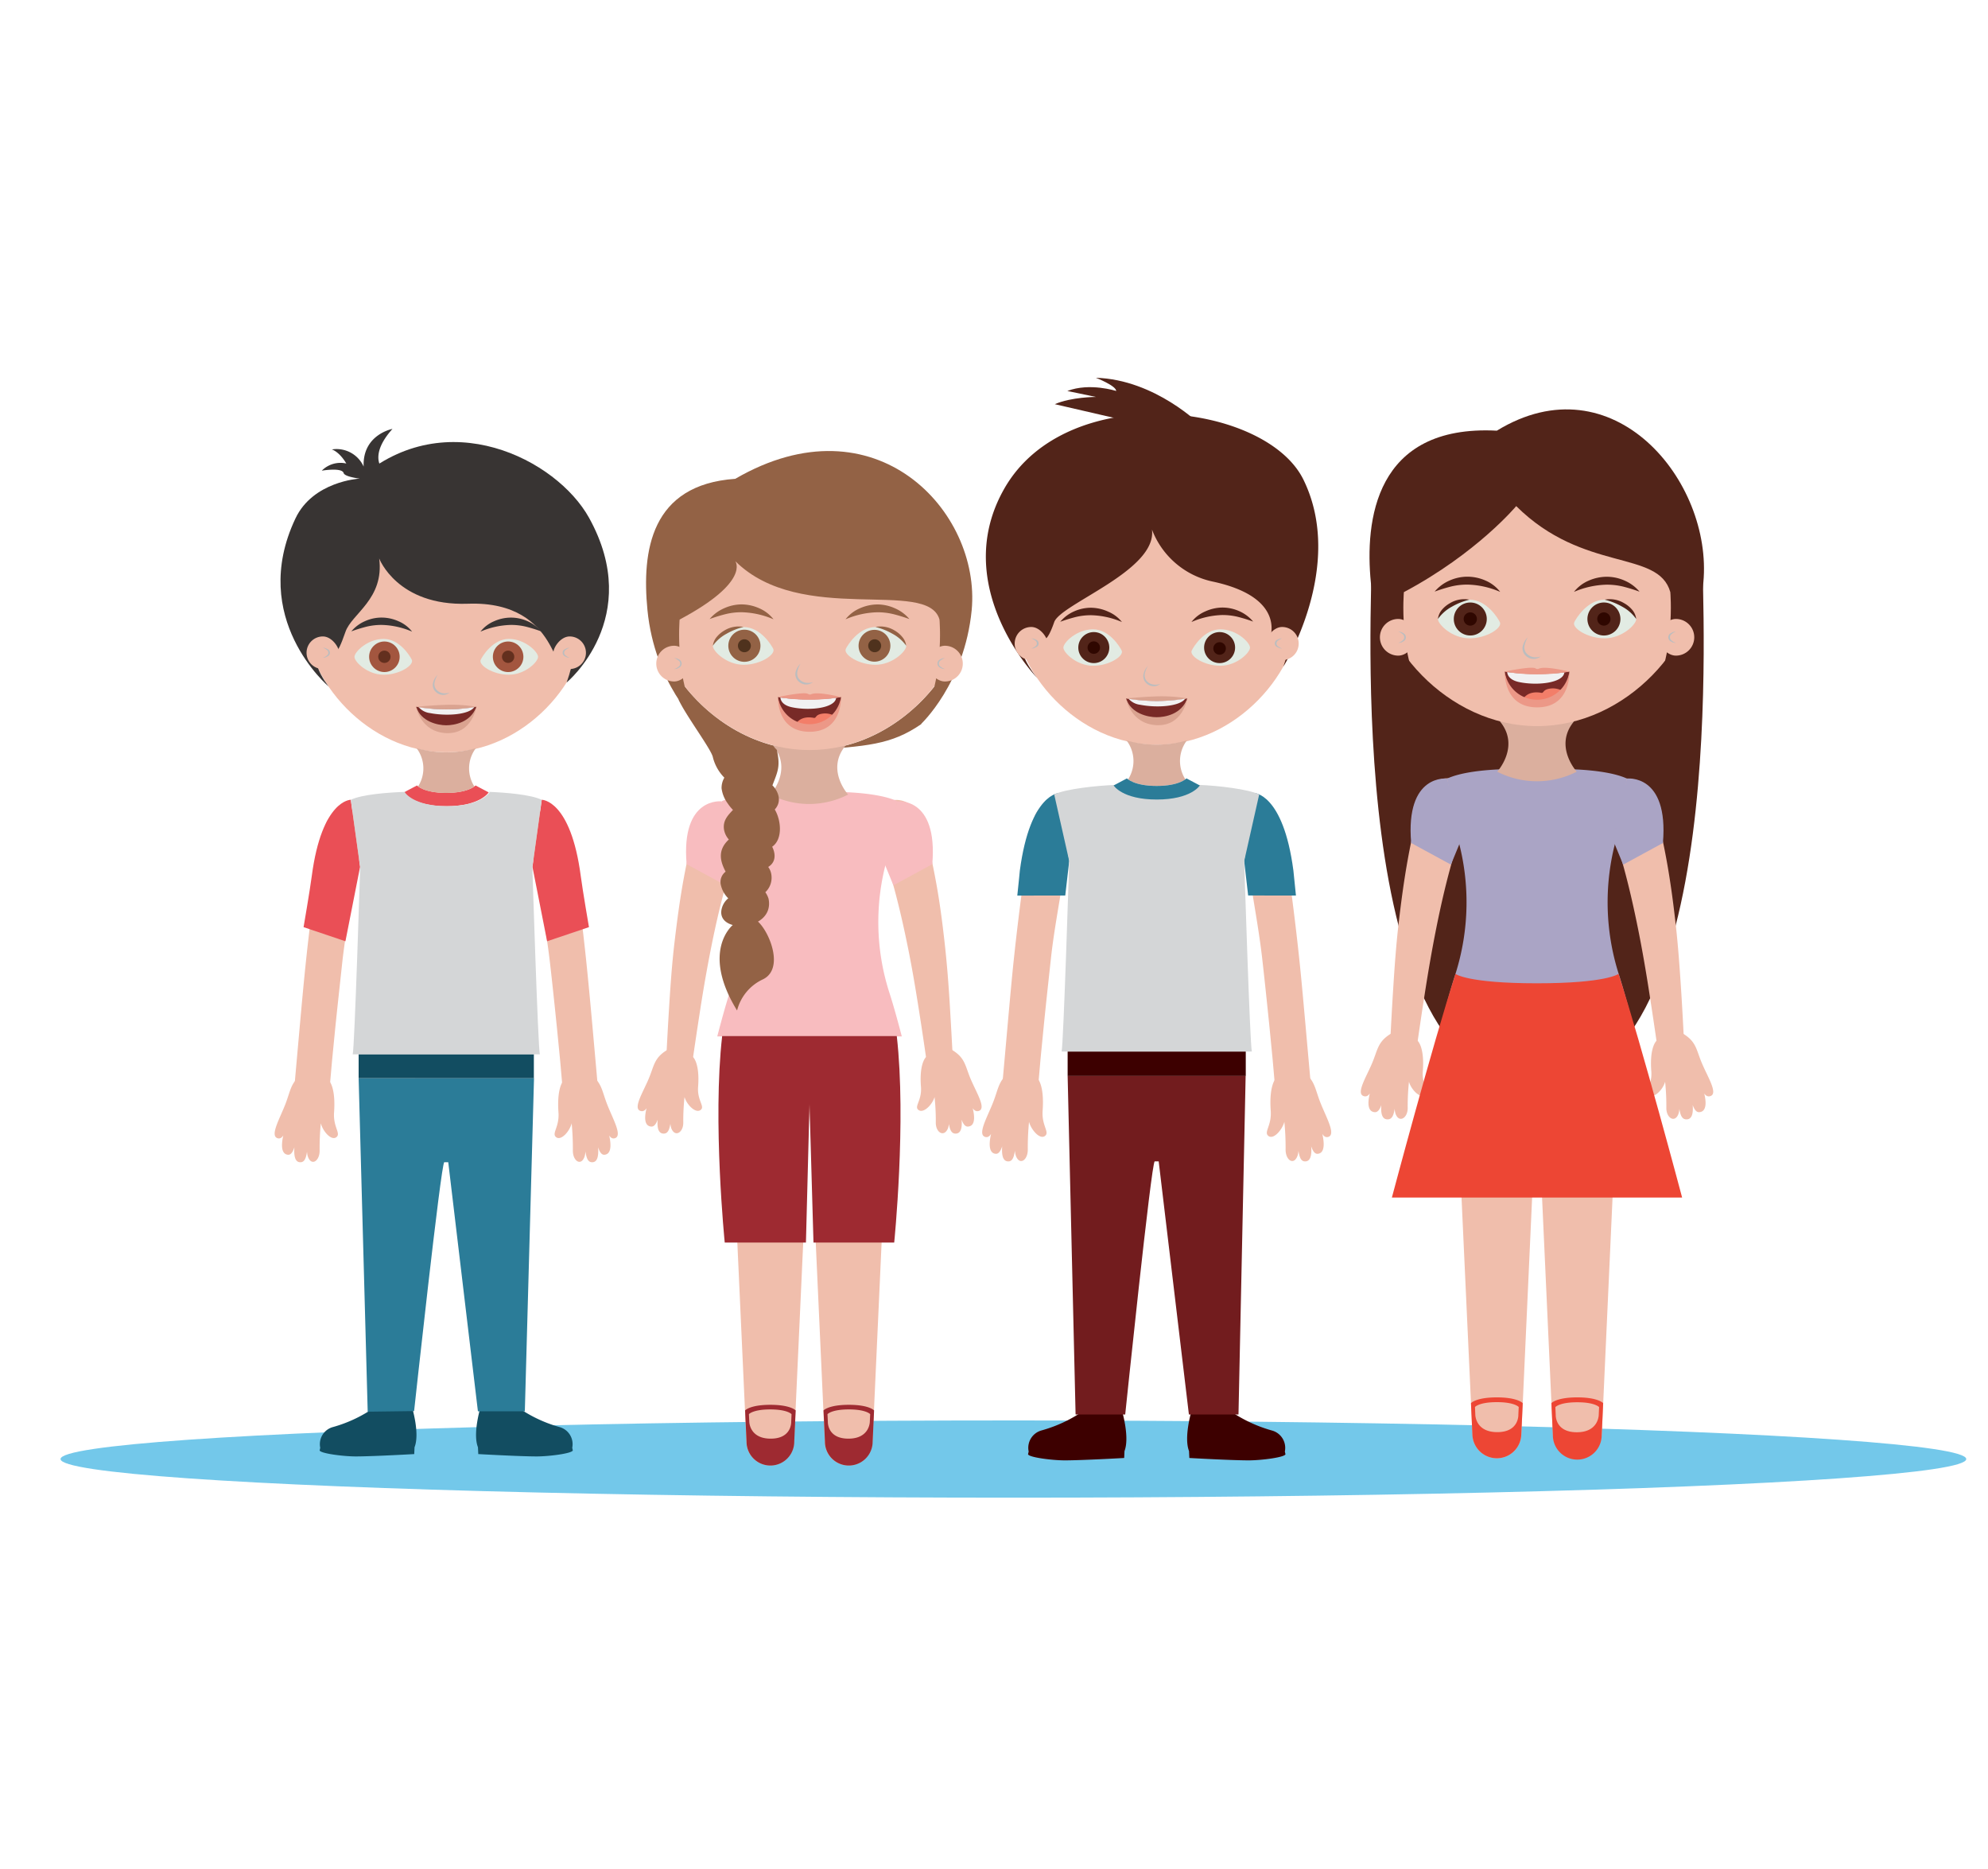 <svg xmlns="http://www.w3.org/2000/svg" viewBox="0 0 500 470"><defs><style>.cls-1{isolation:isolate;}.cls-2{fill:#73c8ea;}.cls-3{fill:#f0beac;}.cls-4{fill:#9e2a31;}.cls-5{fill:#f8bcbf;}.cls-6{fill:#936245;}.cls-7{fill:#dbaf9e;}.cls-8{mix-blend-mode:multiply;}.cls-9{fill:#bbbdbf;}.cls-10{fill:#782a27;}.cls-11{fill:#f37e69;}.cls-12{fill:#f1f1f2;}.cls-13{fill:#ec9887;}.cls-14{fill:#e2ebe3;}.cls-15{fill:#4f321d;}.cls-16{fill:#522419;}.cls-17{fill:#ed4634;}.cls-18{fill:#aaa4c5;}.cls-19{fill:#2f0700;}.cls-20{fill:#383433;}.cls-21{fill:#124d61;}.cls-22{fill:#2b7c98;}.cls-23{fill:#ea4f56;}.cls-24{fill:#d4d6d7;}.cls-25{fill:#daa390;}.cls-26{fill:#a3563f;}.cls-27{fill:#632f1e;}.cls-28{fill:#3d0000;}.cls-29{fill:#721c1e;}.cls-30{fill:none;}</style></defs><title>Feedback1</title><g class="cls-1"><g id="Capa_2" data-name="Capa 2"><g id="Layer_1" data-name="Layer 1"><ellipse class="cls-2" cx="254.88" cy="366.91" rx="239.65" ry="9.71"/><path class="cls-3" d="M174.34,265.86s1.7,1.51,1.24,7.44c-.27,3.51,1.86,5,.58,5.86s-3.45-1.4-4-3.29a57.29,57.29,0,0,0-.31,6.48c0,2.42-2,3.67-2.95,1.53s.34-8.53.34-8.53-.3,3.4-.48,5.82c-.23,3-.8,4-2,3.89-2.08-.2-1.44-4.2-.6-7.92,0,0-.3,6.27-2.34,6.16s-2-3-.28-7.53c0,0-.5,4.21-2.45,3.6s.56-4.54,2.05-8.06,1.32-5.5,5.3-7.64C171.21,262.18,174.34,265.86,174.34,265.86Z"/><path class="cls-3" d="M186.93,210.3c.06-.13,0,0-.07.1l-.16.3-.34.71c-.23.5-.45,1-.67,1.58-.44,1.09-.85,2.24-1.25,3.41-.79,2.33-1.51,4.75-2.17,7.19-1.33,4.89-2.46,9.9-3.46,14.95s-1.88,10.1-2.68,15.26-1.57,10.3-2.3,15.45h0a3.21,3.21,0,0,1-6.38-.6c.25-5.25.53-10.48.86-15.73s.7-10.55,1.32-15.82,1.31-10.56,2.27-15.86c.49-2.65,1-5.31,1.69-8,.33-1.34.69-2.69,1.11-4.07.21-.69.43-1.38.68-2.09l.4-1.1.24-.59c.1-.24.14-.36.36-.78a6,6,0,0,1,10.55,5.67Z"/><path class="cls-3" d="M232.87,265.86s-1.71,1.51-1.24,7.44c.28,3.51-1.85,5-.58,5.86s3.45-1.4,4-3.29a56.1,56.1,0,0,1,.31,6.48c0,2.42,2,3.67,3,1.53s-.34-8.53-.34-8.53.3,3.4.48,5.82c.22,3,.8,4,2,3.89,2.08-.2,1.44-4.2.6-7.92,0,0,.3,6.27,2.34,6.16s2-3,.28-7.53c0,0,.5,4.21,2.45,3.6s-.56-4.54-2.05-8.06-1.32-5.5-5.3-7.64C236,262.18,232.87,265.86,232.87,265.86Z"/><path class="cls-3" d="M230.83,204.63c.21.42.26.54.36.78l.24.59.41,1.1c.25.71.47,1.41.68,2.09.42,1.37.78,2.72,1.11,4.07.66,2.69,1.2,5.35,1.69,8,1,5.31,1.68,10.59,2.27,15.86s1,10.6,1.31,15.82.61,10.48.86,15.73a3.21,3.21,0,0,1-6.37.61v0c-.72-5.15-1.49-10.32-2.3-15.46s-1.66-10.21-2.68-15.26-2.14-10.06-3.46-14.95c-.66-2.44-1.38-4.86-2.17-7.19-.4-1.16-.81-2.31-1.25-3.41-.22-.55-.44-1.08-.67-1.58l-.34-.71-.16-.3c0-.06-.13-.23-.07-.1a6,6,0,1,1,10.55-5.67Z"/><path class="cls-3" d="M203.92,270.71l-4.19,91.83a6,6,0,0,1-12,0l-4.19-91.83a10.19,10.19,0,1,1,20.35-.93C203.93,270.09,203.93,270.41,203.92,270.71Z"/><path class="cls-4" d="M193.74,353.27c-5.13,0-6.34,1.41-6.34,1.41l.36,7.86a6,6,0,0,0,12,0l.36-7.86S198.88,353.27,193.74,353.27ZM199,357.5s.22,4.28-5.16,4.28-5.39-4.28-5.39-4.28l-.09-1.88s1-1.19,5.36-1.19,5.36,1.19,5.36,1.19Z"/><path class="cls-3" d="M223.64,270.71l-4.19,91.83a6,6,0,0,1-12,0l-4.19-91.83a10.19,10.19,0,1,1,20.35-.93C223.66,270.09,223.65,270.41,223.64,270.71Z"/><path class="cls-4" d="M207.12,354.68l.36,7.86a6,6,0,0,0,12,0l.36-7.86s-1.21-1.41-6.35-1.41S207.12,354.68,207.12,354.68Zm1,.94s1-1.19,5.37-1.19,5.37,1.19,5.37,1.19l-.09,1.88s0,4.28-5.39,4.28-5.17-4.28-5.17-4.28Z"/><path class="cls-5" d="M183.64,249.27c-1,3-2.08,6.91-3.24,11.35h46.41c-1.16-4.44-2.26-8.36-3.24-11.35a58.14,58.14,0,0,1-.59-32.8l2.68-15c-5.38-2.48-16.3-2.33-16.3-2.33H197.85s-10.92-.15-16.3,2.33l2.68,15A58.12,58.12,0,0,1,183.64,249.27Z"/><path class="cls-4" d="M181.63,260.55c-2.44,21.44.65,51.92.65,51.92H202.7l.9-34.79,1,34.79h20.3s3.09-30.48.65-51.92Z"/><path class="cls-6" d="M203.61,188.65c-14.12,0-26.51-8.33-33.61-19.12.3,6.86,2.75,7.24,5.64,12.61,0,0,7.54,8,28,6.52,14.38-1,20.45-1.34,28-6.52,2.9-5.37,5.35-5.75,5.64-12.61C230.11,180.31,217.72,188.65,203.61,188.65Z"/><path class="cls-7" d="M213.34,199.84s-5.72-6.25-.67-12.34l-8.11-.15v0l-1,0-1,0v0l-8.11.15c5,6.09-.67,12.34-.67,12.34a21.44,21.44,0,0,0,19.47,0Z"/><path class="cls-3" d="M243.53,150c0,18.3-17.87,38.62-39.92,38.62S163.68,168.32,163.68,150s17.87-31.24,39.92-31.24S243.53,131.73,243.53,150Z"/><g class="cls-8"><path class="cls-9" d="M201.34,166.88a6.19,6.19,0,0,0-.78,1.93,2.31,2.31,0,0,0,.34,1.84,2.86,2.86,0,0,0,1.59,1,3.73,3.73,0,0,0,2-.13,2.81,2.81,0,0,1-2.1.59,2.84,2.84,0,0,1-1.92-1.19,2.47,2.47,0,0,1-.28-2.23A4.5,4.5,0,0,1,201.34,166.88Z"/></g><path class="cls-10" d="M203.61,175.84c-5.85,0-7.92-.56-7.92-.56s.19,7.48,7.92,7.48,7.92-7.48,7.92-7.48S209.46,175.84,203.61,175.84Z"/><path class="cls-11" d="M200.15,182.13a8.87,8.87,0,0,0,3.46.63,7.35,7.35,0,0,0,6.23-2.76,4.82,4.82,0,0,0-3.36-.47c-1.44.31-1.14,1.07-1.77,1C201.13,179.84,200.15,182.13,200.15,182.13Z"/><path class="cls-12" d="M210.3,175.5h0a51.48,51.48,0,0,1-6.69.35,46.11,46.11,0,0,1-7.32-.44h0s-.09,1.81,2.87,2.44C203.61,178.8,210,178.08,210.3,175.5Z"/><path class="cls-13" d="M195.69,175.28s6.41-1.36,7.46-.81c1.46.75-.36-1.16,8.37.81A46.15,46.15,0,0,1,195.69,175.28Z"/><path class="cls-13" d="M211.51,175.28a8,8,0,0,1-15.83,0s-.45,8.74,7.93,8.74S211.51,175.28,211.51,175.28Z"/><path class="cls-6" d="M184.92,120.41c-21.24,1.47-23.54,18.1-22.08,33,1.81,18.5,12.8,28.72,12.8,28.72-6.08-11.25-4.71-26.33-4.71-26.33,17.92-9.52,14-14.69,14-14.69,16.57,16.43,48.42,4.19,51.36,14.69,0,0,1.38,15.08-4.71,26.33,0,0,11-10.18,12.81-28.72C246.73,128.59,220.19,99.92,184.92,120.41Z"/><path class="cls-3" d="M169.55,171.37h0a4.49,4.49,0,0,1-4.49-4.49h0a4.49,4.49,0,0,1,4.49-4.49h0c2.49,0,4.49,3,4.49,4.49S172,171.37,169.55,171.37Z"/><g class="cls-8"><path class="cls-9" d="M169.55,165.53a1.63,1.63,0,0,1,1.16.29,1.13,1.13,0,0,1,0,2.11,1.63,1.63,0,0,1-1.16.29,2,2,0,0,0,1-.5.93.93,0,0,0,0-1.68A2.08,2.08,0,0,0,169.55,165.53Z"/></g><path class="cls-3" d="M237.66,171.37h0a4.49,4.49,0,0,0,4.49-4.49h0a4.49,4.49,0,0,0-4.49-4.49h0c-2.48,0-4.5,3-4.5,4.49S235.17,171.37,237.66,171.37Z"/><g class="cls-8"><path class="cls-9" d="M237.66,165.53a2.05,2.05,0,0,0-1,.5.93.93,0,0,0,0,1.68,2,2,0,0,0,1,.5,1.63,1.63,0,0,1-1.16-.29,1.13,1.13,0,0,1,0-2.11A1.64,1.64,0,0,1,237.66,165.53Z"/></g><path class="cls-14" d="M194.48,163.17c.67,1.4-3.19,4-7.46,4s-7.75-3.43-7.73-4.74,3.46-4.74,7.73-4.74S194.06,162.29,194.48,163.17Z"/><path class="cls-6" d="M179.29,162.39a4.26,4.26,0,0,1,1-2.25,7.22,7.22,0,0,1,1.92-1.6,6.76,6.76,0,0,1,4.79-.88,16.77,16.77,0,0,0-4.3,1.73A10,10,0,0,0,179.29,162.39Z"/><circle class="cls-6" cx="187.22" cy="162.39" r="4.04"/><circle class="cls-15" cx="187.22" cy="162.39" r="1.63"/><path class="cls-6" d="M194.55,155.74a21.5,21.5,0,0,0-8-1.78,16.89,16.89,0,0,0-4,.46,41.15,41.15,0,0,0-4.07,1.25,9.92,9.92,0,0,1,3.58-2.68,10.81,10.81,0,0,1,4.48-1,11,11,0,0,1,4.47,1A9.07,9.07,0,0,1,194.55,155.74Z"/><path class="cls-14" d="M212.73,163.17c-.66,1.4,3.2,4,7.47,4s7.75-3.43,7.73-4.74-3.46-4.74-7.73-4.74S213.15,162.29,212.73,163.17Z"/><path class="cls-6" d="M227.92,162.39a10.07,10.07,0,0,0-3.43-3,16.82,16.82,0,0,0-4.3-1.73,6.75,6.75,0,0,1,4.79.88,7.13,7.13,0,0,1,1.92,1.6A4.27,4.27,0,0,1,227.92,162.39Z"/><path class="cls-6" d="M215.94,162.39a4,4,0,1,0,4-4A4,4,0,0,0,215.94,162.39Z"/><circle class="cls-15" cx="219.99" cy="162.39" r="1.63"/><path class="cls-6" d="M212.66,155.74A9.09,9.09,0,0,1,216.2,153a11.06,11.06,0,0,1,4.47-1,10.81,10.81,0,0,1,4.48,1,9.89,9.89,0,0,1,3.58,2.68,41.15,41.15,0,0,0-4.07-1.25,16.89,16.89,0,0,0-4-.46A21.49,21.49,0,0,0,212.66,155.74Z"/><path class="cls-5" d="M181.55,201.52s-10.32-1.31-8.86,15.8l9.78,5.31,2.44-5.94Z"/><path class="cls-5" d="M225.62,201.52s10.32-1.31,8.86,15.8l-9.78,5.31-2.44-5.94Z"/><path class="cls-6" d="M190,231.26c-3.09-1.87-5.26,1.1-5.26,1.1l-.42.24s-8.15,6.52,1.06,21.51a11.84,11.84,0,0,1,6.56-7.86C197.61,243.42,193.06,233.14,190,231.26Z"/><path class="cls-6" d="M195.41,188.72c-.32-1.44-6.56-.8-9.73-3.5-1.16-.38-15.5-10.4-15-9.26,1.84,4,8.3,12.59,8.62,14.49a11.15,11.15,0,0,0,2.88,5.11,5.16,5.16,0,0,0-.7,2.66A8.08,8.08,0,0,0,183,202a11.1,11.1,0,0,0,1.35,1.67c-1.38,1.45-2.64,2.8-2.23,5.08a5.07,5.07,0,0,0,1.19,2.36c-3.14,2.9-1.94,5.9-.81,8.09a3.26,3.26,0,0,0-1.18,3.43,6.81,6.81,0,0,0,1.84,3.27,4.88,4.88,0,0,0-1.62,2.52c-1.76,6.63,13.41,5.86,11.76-2.4a5.67,5.67,0,0,0-.81-1.65,5,5,0,0,0,1.56-4,4.36,4.36,0,0,0-.84-2.36c1.92-1.15,1.93-3.23,1-5.08,2.71-1.9,2.26-6.67.65-9.37,1.38-1.48,1.42-3.51-.11-5.54a5,5,0,0,0-.48-.52C195.64,193.95,196.28,192.72,195.41,188.72Z"/><path class="cls-16" d="M386.61,158.06c-17.48,0-32.86-4.59-41.65-18,.36,8.5-7.67,132.93,41.63,132.93S427.85,148.6,428.22,140.1C419.42,153.47,404.09,158.06,386.61,158.06Z"/><path class="cls-3" d="M356.58,261.77s1.75,1.55,1.27,7.63c-.28,3.6,1.9,5.1.59,6s-3.54-1.43-4.07-3.38a57.94,57.94,0,0,0-.32,6.64c0,2.48-2.1,3.76-3,1.57s.35-8.75.35-8.75-.31,3.49-.49,6c-.24,3.13-.83,4.11-2.1,4-2.13-.21-1.48-4.31-.62-8.12,0,0-.3,6.43-2.4,6.32s-2.09-3.11-.29-7.73c0,0-.51,4.32-2.51,3.69s.57-4.66,2.1-8.26,1.35-5.64,5.43-7.84C353.37,258,356.58,261.77,356.58,261.77Z"/><path class="cls-3" d="M369.49,204.79c.06-.14,0,0-.07.1l-.16.31-.35.73c-.23.52-.46,1.06-.69,1.62-.45,1.12-.87,2.3-1.28,3.49-.81,2.39-1.54,4.87-2.22,7.37-1.36,5-2.52,10.15-3.55,15.33s-1.92,10.36-2.75,15.65-1.61,10.57-2.35,15.85h0a3.29,3.29,0,0,1-6.54-.61c.25-5.39.54-10.75.88-16.13s.72-10.82,1.35-16.23,1.34-10.82,2.33-16.26c.49-2.72,1.05-5.45,1.73-8.2.34-1.38.71-2.76,1.14-4.17.21-.71.44-1.42.7-2.15l.42-1.13.24-.6c.11-.24.15-.37.37-.8a6.14,6.14,0,0,1,10.82,5.81Z"/><path class="cls-3" d="M416.59,261.77s-1.75,1.55-1.27,7.63c.28,3.6-1.9,5.1-.59,6s3.54-1.43,4.06-3.38a59.2,59.2,0,0,1,.31,6.64c0,2.48,2.1,3.76,3,1.57s-.35-8.75-.35-8.75.31,3.49.49,6c.23,3.13.83,4.11,2.1,4,2.12-.21,1.48-4.31.62-8.12,0,0,.31,6.43,2.4,6.32s2.09-3.11.29-7.73c0,0,.51,4.32,2.51,3.69s-.58-4.66-2.11-8.26-1.35-5.64-5.43-7.84C419.81,258,416.59,261.77,416.59,261.77Z"/><path class="cls-3" d="M414.51,199c.22.43.26.56.37.8l.25.6.41,1.13c.26.73.49,1.44.7,2.15.43,1.41.8,2.79,1.14,4.17.67,2.75,1.23,5.48,1.73,8.2,1,5.44,1.72,10.86,2.33,16.26s1,10.87,1.35,16.23.63,10.74.88,16.13a3.29,3.29,0,0,1-6.54.63v0c-.74-5.28-1.53-10.58-2.35-15.85s-1.71-10.47-2.75-15.65-2.19-10.32-3.55-15.33c-.68-2.5-1.41-5-2.22-7.37-.41-1.19-.83-2.37-1.28-3.49-.23-.56-.45-1.11-.69-1.62l-.35-.73-.16-.31c0-.06-.13-.24-.07-.1A6.14,6.14,0,0,1,414.51,199Z"/><path class="cls-3" d="M386.91,266.74l-4.29,94.17a6.15,6.15,0,0,1-12.28,0L366,266.74a10.45,10.45,0,1,1,20.87-1C386.92,266.1,386.92,266.43,386.91,266.74Z"/><path class="cls-17" d="M376.47,351.4c-5.27,0-6.51,1.45-6.51,1.45l.37,8.06a6.15,6.15,0,0,0,12.28,0l.37-8.06S381.74,351.4,376.47,351.4Zm5.41,4.35s.22,4.39-5.3,4.39-5.53-4.39-5.53-4.39l-.08-1.93s1-1.22,5.5-1.22,5.5,1.22,5.5,1.22Z"/><path class="cls-3" d="M407.14,266.74l-4.29,94.17a6.15,6.15,0,0,1-12.28,0l-4.3-94.17a10.45,10.45,0,1,1,20.87-1C407.15,266.1,407.15,266.43,407.14,266.74Z"/><path class="cls-17" d="M390.19,352.85l.37,8.06a6.14,6.14,0,0,0,12.28,0l.37-8.06s-1.24-1.45-6.51-1.45S390.19,352.85,390.19,352.85Zm1,1s1-1.22,5.5-1.22,5.5,1.22,5.5,1.22l-.09,1.93s0,4.39-5.52,4.39-5.3-4.39-5.3-4.39Z"/><path class="cls-18" d="M366.11,244.76c-1,3.06-2.13,7.08-3.32,11.63h47.59c-1.19-4.55-2.32-8.57-3.31-11.63a59.57,59.57,0,0,1-.61-33.64l2.74-15.33c-5.52-2.55-16.71-2.39-16.71-2.39h-11.8s-11.2-.16-16.72,2.39l2.75,15.33A59.65,59.65,0,0,1,366.11,244.76Z"/><path class="cls-17" d="M366.07,244.91c-5.79,17.85-16,56.24-16,56.24h73s-10.2-38.4-16-56.24c0,0-3,2.36-20.53,2.36S366.07,244.91,366.07,244.91Z"/><path class="cls-7" d="M396.57,194.06s-5.87-6.41-.69-12.65l-8.32-.16v0l-1,0-1,0v0l-8.32.16c5.18,6.25-.68,12.65-.68,12.65a22,22,0,0,0,20,0Z"/><path class="cls-3" d="M427.53,143c0,18.76-18.33,39.6-40.94,39.6s-40.95-20.84-40.95-39.6,18.33-32,40.95-32S427.53,124.22,427.53,143Z"/><g class="cls-8"><path class="cls-9" d="M384.26,160.26a6.5,6.5,0,0,0-.8,2,2.36,2.36,0,0,0,.35,1.89,2.94,2.94,0,0,0,1.63,1.05,3.83,3.83,0,0,0,2.07-.13,2.89,2.89,0,0,1-2.15.61,2.92,2.92,0,0,1-2-1.22,2.54,2.54,0,0,1-.29-2.28A4.58,4.58,0,0,1,384.26,160.26Z"/></g><path class="cls-10" d="M386.59,169.45c-6,0-8.12-.57-8.12-.57s.19,7.67,8.12,7.67,8.12-7.67,8.12-7.67S392.6,169.45,386.59,169.45Z"/><path class="cls-11" d="M383,175.9a9.06,9.06,0,0,0,3.55.65,7.53,7.53,0,0,0,6.38-2.83,4.93,4.93,0,0,0-3.45-.49c-1.48.32-1.18,1.1-1.81,1C384.06,173.56,383,175.9,383,175.9Z"/><path class="cls-12" d="M393.45,169.1h0a52.59,52.59,0,0,1-6.86.35,47.32,47.32,0,0,1-7.51-.45h0s-.09,1.86,2.94,2.51C386.59,172.49,393.18,171.75,393.45,169.1Z"/><path class="cls-13" d="M378.47,168.88s6.58-1.39,7.65-.83c1.49.77-.37-1.19,8.58.83A47.29,47.29,0,0,1,378.47,168.88Z"/><path class="cls-13" d="M394.7,168.88a8.19,8.19,0,0,1-16.23,0s-.47,9,8.14,9S394.7,168.88,394.7,168.88Z"/><path class="cls-16" d="M376.47,108.3c-30.83-1.59-33.19,22.87-31.69,38.15,1.85,19,13.13,29.45,13.13,29.45-6.23-11.54-4.82-27-4.82-27,18.37-9.76,28.25-21.63,28.25-21.63,17,16.86,35.74,10.86,38.76,21.63,0,0,1.4,15.46-4.83,27,0,0,11.33-10.44,13.14-29.45C430.81,121,405.71,90.42,376.47,108.3Z"/><path class="cls-3" d="M351.67,164.87h0a4.61,4.61,0,0,1-4.61-4.61h0a4.61,4.61,0,0,1,4.61-4.61h0c2.54,0,4.61,3.06,4.61,4.61S354.21,164.87,351.67,164.87Z"/><g class="cls-8"><path class="cls-9" d="M351.67,158.88a1.67,1.67,0,0,1,1.18.3,1.16,1.16,0,0,1,0,2.16,1.66,1.66,0,0,1-1.18.3,2.1,2.1,0,0,0,1-.52,1,1,0,0,0,0-1.73A2.11,2.11,0,0,0,351.67,158.88Z"/></g><path class="cls-3" d="M421.51,164.87h0a4.61,4.61,0,0,0,4.61-4.61h0a4.61,4.61,0,0,0-4.61-4.61h0c-2.54,0-4.61,3.06-4.61,4.61S419,164.87,421.51,164.87Z"/><g class="cls-8"><path class="cls-9" d="M421.51,158.88a2.11,2.11,0,0,0-1,.51,1,1,0,0,0,0,1.73,2.1,2.1,0,0,0,1,.52,1.67,1.67,0,0,1-1.18-.3,1.16,1.16,0,0,1,0-2.16A1.67,1.67,0,0,1,421.51,158.88Z"/></g><path class="cls-14" d="M377.23,156.46c.69,1.43-3.28,4.06-7.65,4.06s-7.95-3.52-7.92-4.86,3.55-4.86,7.92-4.86S376.8,155.55,377.23,156.46Z"/><path class="cls-16" d="M361.65,155.66a4.39,4.39,0,0,1,1-2.31,7.35,7.35,0,0,1,2-1.65,6.92,6.92,0,0,1,4.91-.9,17.14,17.14,0,0,0-4.41,1.77A10.33,10.33,0,0,0,361.65,155.66Z"/><circle class="cls-16" cx="369.79" cy="155.66" r="4.15"/><circle class="cls-19" cx="369.79" cy="155.66" r="1.67"/><path class="cls-16" d="M377.31,148.84a22,22,0,0,0-8.23-1.83,17.29,17.29,0,0,0-4.08.47,42.25,42.25,0,0,0-4.17,1.29,10.15,10.15,0,0,1,3.67-2.75,11.08,11.08,0,0,1,4.59-1,11.34,11.34,0,0,1,4.59,1A9.32,9.32,0,0,1,377.31,148.84Z"/><path class="cls-14" d="M395.95,156.46c-.68,1.43,3.28,4.06,7.65,4.06s8-3.52,7.92-4.86-3.55-4.86-7.92-4.86S396.38,155.55,395.95,156.46Z"/><path class="cls-16" d="M411.52,155.66a10.28,10.28,0,0,0-3.51-3.09,17.15,17.15,0,0,0-4.41-1.77,6.93,6.93,0,0,1,4.91.9,7.33,7.33,0,0,1,2,1.65A4.36,4.36,0,0,1,411.52,155.66Z"/><path class="cls-16" d="M399.25,155.66a4.15,4.15,0,1,0,4.15-4.15A4.15,4.15,0,0,0,399.25,155.66Z"/><circle class="cls-19" cx="403.39" cy="155.66" r="1.67"/><path class="cls-16" d="M395.87,148.84a9.32,9.32,0,0,1,3.64-2.8,11.34,11.34,0,0,1,4.59-1,11.08,11.08,0,0,1,4.59,1,10.15,10.15,0,0,1,3.67,2.75,42.18,42.18,0,0,0-4.17-1.29,17.34,17.34,0,0,0-4.09-.47A22,22,0,0,0,395.87,148.84Z"/><path class="cls-18" d="M364,195.79s-10.58-1.34-9.08,16.2l10,5.44,2.51-6.09Z"/><path class="cls-18" d="M409.16,195.79s10.58-1.34,9.08,16.2l-10,5.44-2.51-6.09Z"/><path class="cls-3" d="M147.79,154.79c0,16.29-15.92,34.39-35.55,34.39s-35.55-18.1-35.55-34.39,15.91-32.61,35.55-32.61S147.79,138.5,147.79,154.79Z"/><path class="cls-20" d="M90.31,120.37s-11.6.68-16,10c-11.94,25.18,8.36,42.28,8.36,42.28s-7.74-9.74,1.06-9.74c.81,0,.65,3.2,3.17-4.06,1.57-4.52,9.78-8.23,8.47-18.41,0,0,4.54,12,22.29,11.38,24.26-.9,21.05,22.13,24.19,10.62.73-2.68,4.61-2,.67,9.19,0,0,19.59-16.23,5.63-41.42C140,115.49,112.24,101.3,90.31,120.37Z"/><path class="cls-3" d="M92.81,309.49l1.72,44.26c.59.11,6.59,1.16,9.07.21l3.19-44.47Z"/><path class="cls-21" d="M94.47,353.74s6.59,1.23,9.17.2c0,0,2,6.56.62,10l-.08,1.72s-10.42.59-14.69.59c-3.12,0-8.88-.74-9.1-1.51l.15-.67a4.46,4.46,0,0,1,3.28-5.23A34.52,34.52,0,0,0,94.47,353.74Z"/><path class="cls-3" d="M131.67,309.49,130,353.74c-.6.11-6.6,1.16-9.07.21l-3.18-44.47Z"/><path class="cls-21" d="M130,353.74s-6.59,1.23-9.16.2c0,0-2,6.56-.63,10l.08,1.72s10.42.59,14.69.59c3.12,0,8.87-.74,9.09-1.51l-.15-.67a4.46,4.46,0,0,0-3.28-5.23A34.63,34.63,0,0,1,130,353.74Z"/><path class="cls-22" d="M90.2,271.13,92.48,355l11.67-.15s6.79-62.59,7.59-62.59h1l7.46,62.64H132l2.31-83.78Z"/><rect class="cls-21" x="90.2" y="265.09" width="44.07" height="6.04"/><path class="cls-3" d="M82.8,271.82s1.67,1.61,1.22,7.92c-.27,3.73,1.82,5.3.56,6.24s-3.38-1.48-3.89-3.51a65.61,65.61,0,0,0-.3,6.9c0,2.58-2,3.9-2.9,1.63s.34-9.08.34-9.08-.3,3.62-.47,6.2c-.22,3.25-.79,4.27-2,4.14-2-.21-1.41-4.47-.59-8.42,0,0-.29,6.68-2.3,6.55s-2-3.22-.28-8c0,0-.49,4.48-2.41,3.83s.55-4.83,2-8.57,1.29-5.85,5.21-8.13C79.72,267.9,82.8,271.82,82.8,271.82Z"/><path class="cls-3" d="M91.73,210.47c0-.11,0,.12-.07.21l-.12.41-.24.9-.47,1.9c-.3,1.3-.6,2.61-.85,3.94-.52,2.66-1,5.36-1.47,8.06-.89,5.41-1.86,10.88-2.44,16.26s-1.2,11-1.76,16.47l-.81,8.26-.69,7.89,0,.53a4.4,4.4,0,0,1-8.77-.53v-.56l0-.29,0-.54.09-1.05.18-2.09.37-4.15.74-8.3c.5-5.54,1-11.06,1.59-16.62s1.28-11.14,2-16.7c.38-2.78.77-5.55,1.22-8.35l.7-4.22.41-2.16.24-1.12.14-.6c.06-.24.08-.35.22-.79a5.12,5.12,0,1,1,9.71,3.26Z"/><path class="cls-23" d="M88.22,201.12s-7.27-.06-9.81,19.2c-.47,3.6-2.06,12.83-2.06,12.83l10.53,3.55L90.56,218Z"/><path class="cls-3" d="M141.68,271.82s-1.67,1.61-1.22,7.92c.28,3.73-1.82,5.3-.57,6.24s3.39-1.48,3.89-3.51a66.55,66.55,0,0,1,.3,6.9c0,2.58,2,3.9,2.89,1.63s-.33-9.08-.33-9.08.3,3.62.47,6.2c.23,3.25.79,4.27,2,4.14,2-.21,1.42-4.47.59-8.42,0,0,.29,6.68,2.3,6.55s2-3.22.27-8c0,0,.49,4.48,2.41,3.83s-.55-4.83-2-8.57-1.3-5.85-5.21-8.13C144.75,267.9,141.68,271.82,141.68,271.82Z"/><path class="cls-3" d="M142.46,207.22c.14.43.16.55.22.79l.14.6.24,1.12.41,2.16.7,4.23c.45,2.8.85,5.58,1.22,8.35.74,5.56,1.41,11.06,2,16.7s1.09,11.09,1.59,16.62l.74,8.3.37,4.15.18,2.09.09,1.05,0,.54,0,.29v.56a4.4,4.4,0,0,1-8.77.54l0-.54-.69-7.89-.81-8.26c-.56-5.5-1.13-11-1.76-16.47s-1.55-10.85-2.44-16.26c-.46-2.7-.95-5.4-1.47-8.06-.26-1.33-.56-2.65-.85-3.94l-.47-1.9-.24-.9-.12-.41c0-.09-.1-.32-.07-.21a5.12,5.12,0,1,1,9.71-3.26Z"/><path class="cls-23" d="M136.26,201.12s7.27-.06,9.81,19.2c.47,3.6,2.06,12.83,2.06,12.83L137.6,236.7,133.92,218Z"/><path class="cls-23" d="M119.6,197.52s-1.68,1.86-7.36,1.86-7.36-1.86-7.36-1.86l-3.3,1.74s2.12,3.48,10.67,3.48,10.66-3.48,10.66-3.48Z"/><path class="cls-24" d="M136.24,201.12c-2.8-1.32-8.86-1.8-13.33-2l.24.13s-2.12,3.48-10.67,3.48-10.66-3.48-10.66-3.48l.25-.13c-4.63.17-11,.65-13.83,2L90.59,218s-1.4,45.42-1.88,47.14h47.07c-.48-1.72-1.89-47.14-1.89-47.14Z"/><g class="cls-8"><path class="cls-9" d="M110.07,169.68a6,6,0,0,0-.75,1.84,2.2,2.2,0,0,0,.33,1.76,2.75,2.75,0,0,0,1.52,1,3.56,3.56,0,0,0,1.93-.12,2.69,2.69,0,0,1-2,.57,2.73,2.73,0,0,1-1.84-1.14,2.37,2.37,0,0,1-.27-2.13A4.29,4.29,0,0,1,110.07,169.68Z"/></g><path class="cls-10" d="M112.24,178.26c-5.61,0-7.57-.54-7.57-.54a7.87,7.87,0,0,0,15.15,0S117.84,178.26,112.24,178.26Z"/><path class="cls-25" d="M104.67,177.73s4.91-.43,6.88-.46a39.33,39.33,0,0,1,8.26.46A44,44,0,0,1,104.67,177.73Z"/><path class="cls-12" d="M105.3,177.84a4.51,4.51,0,0,0,2.86,1.48c4.19.82,9.83.4,11.12-1.49A44.84,44.84,0,0,1,105.3,177.84Z"/><path class="cls-25" d="M119.81,177.73c-1.39,3.9-5.49,4.66-7.59,4.66s-6.39-.91-7.55-4.66c0,0,1.05,6.36,7.59,6.63S119.81,177.73,119.81,177.73Z"/><path class="cls-3" d="M81.2,168.24h0a4.1,4.1,0,0,1-4.1-4.09h0a4.1,4.1,0,0,1,4.1-4.1h0c2.26,0,4.1,2.72,4.1,4.1S83.46,168.24,81.2,168.24Z"/><g class="cls-8"><path class="cls-9" d="M81.2,162.93a1.48,1.48,0,0,1,1.05.26,1,1,0,0,1,0,1.92,1.49,1.49,0,0,1-1.05.26,1.88,1.88,0,0,0,.9-.46.85.85,0,0,0,0-1.53A1.89,1.89,0,0,0,81.2,162.93Z"/></g><path class="cls-3" d="M143.28,168.24h0a4.09,4.09,0,0,0,4.09-4.09h0a4.1,4.1,0,0,0-4.09-4.1h0c-2.26,0-4.1,2.72-4.1,4.1S141,168.24,143.28,168.24Z"/><g class="cls-8"><path class="cls-9" d="M143.28,162.93a1.89,1.89,0,0,0-.9.45.85.85,0,0,0,0,1.53,1.89,1.89,0,0,0,.9.46,1.48,1.48,0,0,1-1.05-.26,1,1,0,0,1,0-1.92A1.49,1.49,0,0,1,143.28,162.93Z"/></g><path class="cls-14" d="M103.57,165.9c.63,1.33-3,3.77-7.08,3.77s-7.36-3.25-7.34-4.5,3.29-4.5,7.34-4.5S103.17,165.06,103.57,165.9Z"/><circle class="cls-26" cx="96.68" cy="165.16" r="3.84"/><circle class="cls-27" cx="96.68" cy="165.16" r="1.55"/><path class="cls-20" d="M103.65,158.84A20.4,20.4,0,0,0,96,157.15a16,16,0,0,0-3.78.43,38.73,38.73,0,0,0-3.86,1.19,9.4,9.4,0,0,1,3.4-2.55,10.24,10.24,0,0,1,4.26-.92,10.5,10.5,0,0,1,4.24.94A8.61,8.61,0,0,1,103.65,158.84Z"/><path class="cls-14" d="M120.91,165.9c-.64,1.33,3,3.77,7.08,3.77s7.36-3.25,7.34-4.5-3.29-4.5-7.34-4.5S121.31,165.06,120.91,165.9Z"/><circle class="cls-26" cx="127.8" cy="165.16" r="3.84"/><circle class="cls-27" cx="127.8" cy="165.16" r="1.55"/><path class="cls-20" d="M120.84,158.84a8.61,8.61,0,0,1,3.37-2.59,10.5,10.5,0,0,1,4.24-.94,10.26,10.26,0,0,1,4.26.91,9.42,9.42,0,0,1,3.4,2.55,39,39,0,0,0-3.86-1.19,16,16,0,0,0-3.78-.43A20.43,20.43,0,0,0,120.84,158.84Z"/><path class="cls-7" d="M119.62,188.16a27.22,27.22,0,0,1-14.77,0h-.07a8.41,8.41,0,0,1,.37,9.61c.67.5,2.66,1.63,7.08,1.63s6.41-1.13,7.08-1.63a8.41,8.41,0,0,1,.37-9.61Z"/><path class="cls-20" d="M91.46,117.33a7.47,7.47,0,0,0-8-4.31s1.83.5,3.64,3.54a6.62,6.62,0,0,0-6.17,1.8s5.08-.87,5.5.6,8.93,1.88,8.93,1.88l.64-3.19s-3.13-3.3,2.71-9.79C98.69,107.85,91.13,109.29,91.46,117.33Z"/><path class="cls-3" d="M327.06,152.3c0,16.56-16.18,35-36.14,35s-36.14-18.39-36.14-35,16.18-33.15,36.14-33.15S327.06,135.74,327.06,152.3Z"/><path class="cls-16" d="M252.6,122.86c-14.05,24.6,8.23,47.61,8.23,47.61s-8.84-10.78.11-10.78c.82,0,1.63,4.14,4.2-3.24,1.59-4.6,25.93-12.95,24.59-23.29a21,21,0,0,0,15.43,13.12c25,5.44,9.23,22.19,14.51,13.55,1.47-2.41,7.09-3.52,3.09,7.82,0,0,15.76-25.15,5.08-47C318.31,101.14,268.34,95.3,252.6,122.86Z"/><path class="cls-3" d="M273.26,348.89l-.34,5.66c.6.11,6.7,1.18,9.22.22l-.24-5.87Z"/><path class="cls-28" d="M272.86,354.54s6.7,1.25,9.32.21c0,0,2,6.66.64,10.15l-.08,1.74s-10.6.6-14.94.6c-3.17,0-9-.75-9.24-1.53l.16-.69A4.53,4.53,0,0,1,262,359.7,35.08,35.08,0,0,0,272.86,354.54Z"/><path class="cls-3" d="M308.58,348.89l.34,5.66c-.6.11-6.7,1.18-9.22.22l.24-5.87Z"/><path class="cls-28" d="M309,354.54s-6.69,1.25-9.31.21c0,0-2,6.66-.64,10.15l.08,1.74s10.59.6,14.93.6c3.17,0,9-.75,9.25-1.53l-.16-.69a4.53,4.53,0,0,0-3.33-5.31A35.17,35.17,0,0,1,309,354.54Z"/><path class="cls-29" d="M268.52,270.57l2,85.14H283s6.6-63.66,7.42-63.66h1l7.6,63.66h12.47l1.8-85.14Z"/><rect class="cls-28" x="268.52" y="264.43" width="44.8" height="6.14"/><path class="cls-3" d="M261,271.27s1.7,1.63,1.23,8.06c-.27,3.8,1.85,5.38.58,6.34s-3.44-1.51-4-3.56a66.66,66.66,0,0,0-.31,7c0,2.62-2,4-2.95,1.66s.34-9.23.34-9.23-.3,3.68-.48,6.3c-.23,3.3-.8,4.34-2,4.21-2.07-.22-1.44-4.54-.59-8.56,0,0-.31,6.78-2.35,6.66s-2-3.28-.28-8.15c0,0-.5,4.55-2.45,3.89s.56-4.91,2.05-8.72,1.32-5.95,5.29-8.27C257.86,267.29,261,271.27,261,271.27Z"/><path class="cls-3" d="M270.07,208.91c0-.11,0,.12-.07.21l-.12.42-.25.91-.47,1.94c-.3,1.32-.61,2.66-.87,4-.53,2.71-1,5.44-1.5,8.19-.9,5.5-1.89,11.05-2.48,16.52s-1.22,11.15-1.78,16.75l-.82,8.39-.7,8,0,.54a4.47,4.47,0,0,1-8.92-.54v-.56l0-.3,0-.55.09-1.07.19-2.12.38-4.22.75-8.44c.51-5.63,1-11.25,1.61-16.9s1.3-11.34,2.06-17c.38-2.82.79-5.65,1.24-8.49l.72-4.29.42-2.2.24-1.14.14-.61c.06-.24.09-.36.22-.8a5.21,5.21,0,1,1,9.87,3.31Z"/><path class="cls-3" d="M320.84,271.27s-1.7,1.63-1.24,8.06c.28,3.8-1.85,5.38-.57,6.34s3.44-1.51,4-3.56a66.66,66.66,0,0,1,.31,7c0,2.62,2,4,2.95,1.66s-.34-9.23-.34-9.23.3,3.68.48,6.3c.22,3.3.8,4.34,2,4.21,2.07-.22,1.44-4.54.6-8.56,0,0,.3,6.78,2.34,6.66s2-3.28.28-8.15c0,0,.5,4.55,2.45,3.89s-.56-4.91-2.05-8.72-1.32-5.95-5.3-8.27C324,267.29,320.84,271.27,320.84,271.27Z"/><path class="cls-3" d="M321.64,205.6c.14.44.16.56.22.8l.14.61.24,1.14.42,2.2.72,4.3c.46,2.84.86,5.67,1.24,8.49.75,5.65,1.43,11.25,2.05,17s1.1,11.27,1.61,16.9l.75,8.44.38,4.22.19,2.12.09,1.07,0,.55,0,.3v.56a4.47,4.47,0,0,1-8.92.55l0-.55-.7-8-.82-8.39c-.57-5.59-1.15-11.19-1.78-16.74s-1.58-11-2.48-16.53c-.47-2.75-1-5.49-1.5-8.19-.26-1.35-.57-2.69-.87-4l-.47-1.94-.25-.91-.12-.42c0-.1-.1-.32-.07-.21a5.21,5.21,0,1,1,9.88-3.31Z"/><path class="cls-22" d="M267.92,225.2l1-8.69L266.5,199.4s-7.39-.06-10,19.52c0,.34-.29,2.72-.64,6.29Z"/><path class="cls-22" d="M325.94,225.2c-.36-3.56-.6-5.94-.64-6.29-2.58-19.58-10-19.52-10-19.52l-2.38,17.11,1,8.69Z"/><path class="cls-24" d="M316.7,199.77c-2.85-1.34-10.39-2.2-14.93-2.38l-5.23.6s4.61.78-4.08.78-12.13-1.25-12.13-1.25l.26-.14c-4.7.17-12.57,1-15.45,2.39l3.77,16.74s-1.43,46.17-1.91,47.92h47.85c-.49-1.75-1.92-47.92-1.92-47.92Z"/><g class="cls-8"><path class="cls-9" d="M288.71,167.44a6.15,6.15,0,0,0-.76,1.87,2.24,2.24,0,0,0,.34,1.79,2.79,2.79,0,0,0,1.54,1,3.63,3.63,0,0,0,2-.13,2.74,2.74,0,0,1-2,.58,2.78,2.78,0,0,1-1.87-1.16,2.42,2.42,0,0,1-.27-2.17A4.36,4.36,0,0,1,288.71,167.44Z"/></g><path class="cls-10" d="M290.92,176.16c-5.7,0-7.7-.55-7.7-.55a8,8,0,0,0,15.4,0S296.61,176.16,290.92,176.16Z"/><path class="cls-25" d="M283.21,175.62s5-.43,7-.47a39.63,39.63,0,0,1,8.4.47A44.88,44.88,0,0,1,283.21,175.62Z"/><path class="cls-12" d="M283.86,175.73a4.58,4.58,0,0,0,2.91,1.5c4.26.84,10,.41,11.3-1.52A45.49,45.49,0,0,1,283.86,175.73Z"/><path class="cls-25" d="M298.61,175.62c-1.41,4-5.58,4.74-7.72,4.74s-6.49-.92-7.68-4.74c0,0,1.08,6.46,7.72,6.74S298.61,175.62,298.61,175.62Z"/><path class="cls-3" d="M259.37,166h0a4.17,4.17,0,0,1-4.17-4.16h0a4.17,4.17,0,0,1,4.17-4.17h0c2.29,0,4.16,2.77,4.16,4.17S261.66,166,259.37,166Z"/><g class="cls-8"><path class="cls-9" d="M259.37,160.57a1.5,1.5,0,0,1,1.07.27,1,1,0,0,1,0,1.95,1.5,1.5,0,0,1-1.07.27,1.91,1.91,0,0,0,.92-.46.86.86,0,0,0,0-1.56A1.91,1.91,0,0,0,259.37,160.57Z"/></g><path class="cls-3" d="M322.47,166h0a4.16,4.16,0,0,0,4.16-4.16h0a4.16,4.16,0,0,0-4.16-4.17h0c-2.3,0-4.16,2.77-4.16,4.17S320.17,166,322.47,166Z"/><g class="cls-8"><path class="cls-9" d="M322.47,160.57a1.91,1.91,0,0,0-.92.46.86.86,0,0,0,0,1.56,1.91,1.91,0,0,0,.92.46,1.51,1.51,0,0,1-1.07-.27,1,1,0,0,1,0-1.95A1.51,1.51,0,0,1,322.47,160.57Z"/></g><path class="cls-14" d="M282.11,163.59c.65,1.35-3.09,3.83-7.2,3.83s-7.48-3.31-7.46-4.58,3.34-4.58,7.46-4.58S281.7,162.74,282.11,163.59Z"/><circle class="cls-16" cx="275.1" cy="162.85" r="3.9"/><circle class="cls-19" cx="275.1" cy="162.85" r="1.57"/><path class="cls-16" d="M282.18,156.42a20.84,20.84,0,0,0-7.75-1.71,16.38,16.38,0,0,0-3.84.44,40,40,0,0,0-3.93,1.21,9.54,9.54,0,0,1,3.45-2.6,10.44,10.44,0,0,1,4.33-.93,10.68,10.68,0,0,1,4.32,1A8.76,8.76,0,0,1,282.18,156.42Z"/><path class="cls-14" d="M299.73,163.59c-.65,1.35,3.08,3.83,7.2,3.83s7.49-3.31,7.46-4.58-3.34-4.58-7.46-4.58S300.13,162.74,299.73,163.59Z"/><circle class="cls-16" cx="306.74" cy="162.85" r="3.9"/><circle class="cls-19" cx="306.74" cy="163.07" r="1.58"/><path class="cls-16" d="M299.66,156.42a8.74,8.74,0,0,1,3.42-2.64,10.65,10.65,0,0,1,4.32-1,10.44,10.44,0,0,1,4.33.93,9.56,9.56,0,0,1,3.45,2.6,40,40,0,0,0-3.93-1.21,16.36,16.36,0,0,0-3.84-.44A20.83,20.83,0,0,0,299.66,156.42Z"/><path class="cls-7" d="M298.42,186.22a27.7,27.7,0,0,1-15,0h-.07a8.55,8.55,0,0,1,.38,9.76c.68.51,2.7,1.65,7.2,1.65s6.52-1.14,7.2-1.65a8.56,8.56,0,0,1,.37-9.76Z"/><path class="cls-22" d="M298.4,195.74s-1.71,1.9-7.48,1.9-7.48-1.9-7.48-1.9l-3.35,1.78s2.15,3.54,10.84,3.54,10.84-3.54,10.84-3.54Z"/><path class="cls-16" d="M302.06,107S290.62,95.46,275.63,95c0,0,5.1,2,5.1,3.32,0,0-6.65-2.16-12.29,0l7.19,1.5s-6.18,0-10.34,1.82l24.47,5.65,17.9,7.64Z"/><rect class="cls-30" width="500" height="470"/></g></g></g></svg>